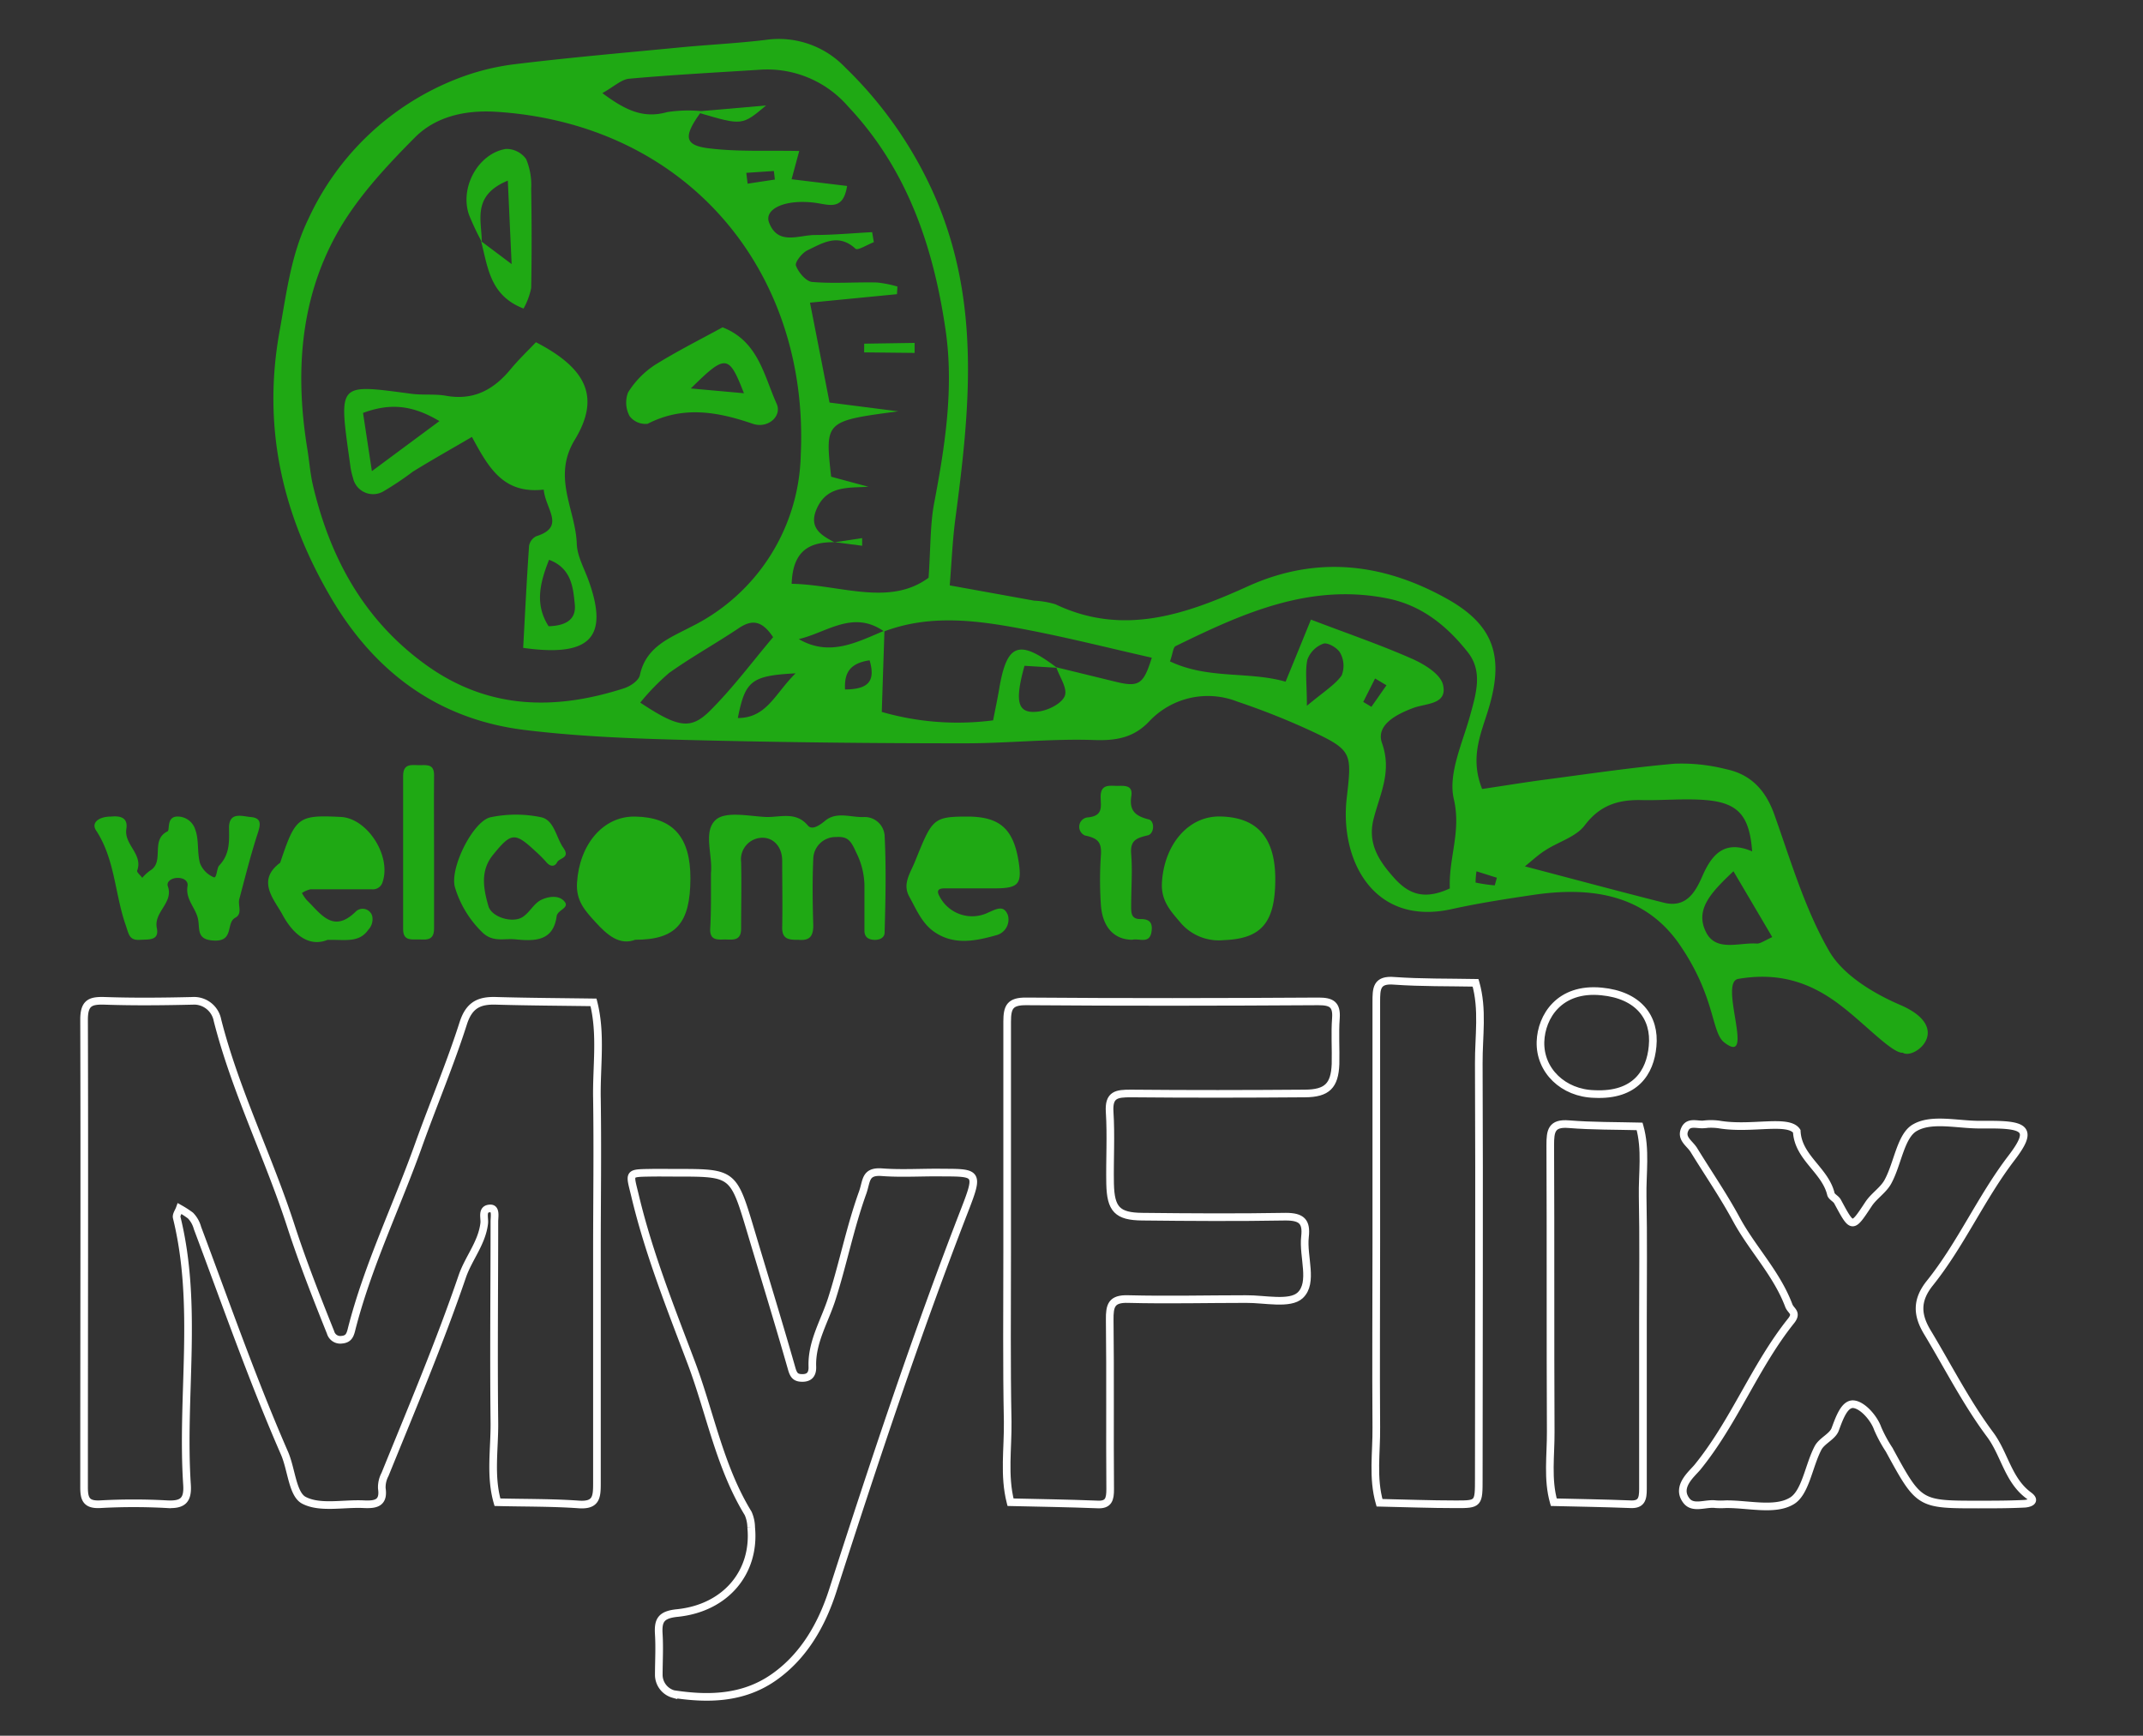 <svg id="Layer_1" data-name="Layer 1" xmlns="http://www.w3.org/2000/svg" viewBox="0 0 280.63 227.27">
  <rect x="0" y="0" width="280.63" height="227.27" fill="#333333" stroke="none"/>
  <defs>
    <style>
      .cls-1 {
        fill: transparent;
      }

      .cls-2 {
        fill: #1fa914;
      }

      .cls-3 {
        fill: #ffffff;
        stroke: #ffffff;
        stroke-width: 1;
        stroke-linecap: round;
      }

      .cls-3 {
        fill: none;
        stroke: #ffffff;
        stroke-dasharray: 454.031;
        animation: draw_yFlix 20s forwards linear infinite;
      }

      @keyframes draw_yFlix {
        0% {
          stroke-dashoffset: 454; 
          fill: #ffffff;
          stroke: #c1cbbd;
          fill-opacity: 0;
          stroke-dasharray: 454;
        }
        10% {
          stroke: #ffffff;
        }
        25% {
          stroke-dashoffset: 0;
          fill: #ffffff;
          fill-opacity: 0;
          stroke-dasharray: 454; 
        }
        30% {
          stroke-dashoffset: 0;
          fill: #ffffff;
          fill-opacity: 1;
          stroke-dasharray: 454;
        }
        95% {
          stroke-dashoffset: 0;
          fill: #ffffff;
          stroke: #ffffff;
          fill-opacity: 1;
          stroke-dasharray: 454;
        }
        100% {
          stroke-dashoffset: 0;
          fill: #c1cbbd;
          stroke: #c1cbbd;
          stroke-dasharray: 454;
        }
      }
    </style>
  </defs>
  <g>
    <path class="cls-1" d="M28.15,172.84v23.81c-2,.78-4.27.28-6.41.36s-4.41,0-6.82,0V131.17c4.37,0,9,0,13.6,0,2.08,0,3,.92,3.71,2.9,3.71,10.53,7.3,21.1,11.75,31.38a50,50,0,0,1,3.08,9.47c.15.71,1.08.73,1.71.59a1.34,1.34,0,0,0,.85-.84c2.15-9.34,6.68-17.84,9.5-27,1.46-4.73,3.54-9.26,5.31-13.9a3.61,3.61,0,0,1,3.94-2.66c4.42.14,8.84,0,13.4,0v65.59H68.91c.15.13,0,0-.17-.15a1,1,0,0,1-.26-.55c0-12.51,0-25,0-38.59A87.09,87.09,0,0,0,62,172.4c-2.4,7.08-5.47,13.87-7.94,20.9a21,21,0,0,0-.57,3.19c-.29.15-.66.52-1,.51-3.09-.07-6.17-.21-9.25-.34-1.45-3.65-2.94-7.28-4.33-11-3.17-8.31-6.28-16.64-9.42-25-2.78-.74-2,1.48-2,2.63C27.69,166.53,26.69,169.77,28.15,172.84Z"/>
    <path class="cls-1" d="M135.8,195.46V130.05h42.88c0,2.4.06,5,0,7.63-.08,3.28-1,4.21-4.3,4.24-7.39.06-14.78,0-22.16,0h-3.1c0,4.14-.05,8.11,0,12.08.05,2.91,1,4,3.83,4,6,.08,12.09,0,18.14,0h3.38v10.49h-25c-.71,9,0,17.88-.42,26.91Z"/>
    <path class="cls-1" d="M86.26,130.41h6.46c7.34,0,7.58,0,9.28,6.74,1.57,6.28,3.7,12.37,5.4,18.59.27,1,.42,1.63,1.56,1.56,1.29-.08,1.21-1,1.17-1.9-.17-3.31,1.91-6,2.67-9,1.17-4.65,2.43-9.25,3.94-13.81.48-1.45.49-2.3,2.3-2.25,4,.13,8,0,12.38,0-4.92,14.83-10.64,29.17-14.9,44-1.43,5-3.72,9.65-5.29,14.61a14.89,14.89,0,0,1-7.14,8.28,17.91,17.91,0,0,1-11.37,1.65A3,3,0,0,1,90,195.83c0-2.43,0-4.85,0-7.47,5.41.07,9.27-1.85,11.45-6.8,1-2.19,1.26-4.59.3-6.29-3.63-6.41-4.76-13.69-7.61-20.37C91,147.48,88.62,139.71,86,132.08,85.85,131.74,86.1,131.26,86.26,130.41Z"/>
    <path class="cls-1" d="M184.16,196.79V128.72h12.7c.94,5.47,1.24,47.13.43,68.07Z"/>
    <path class="cls-1" d="M218.77,196.9H207.39c-.62-6.54-.67-42-.06-49.47h11.44Z"/>
    <path class="cls-1" d="M213.16,143.27c-4.21.07-7.38-2.57-7.6-6.32-.24-4.27,2.75-7.12,7.46-7.13,3.5,0,7.37,3.54,7.33,6.72C220.3,140.5,217.43,143.19,213.16,143.27Z"/>
    <path class="cls-1" d="M28.15,172.84a1,1,0,0,1-1.32-1c0-4.95,0-9.91,0-15.08,2.19.87,2.95,2.13,2.69,4-1.25-.1-1.34.74-1.34,1.66C28.14,165.88,28.15,169.36,28.15,172.84Z"/>
    <path class="cls-1" d="M268.6,147.82c.36,3.58-2.55,5.83-4.2,8.14-3,4.13-4.8,9-8.25,12.77-1.58,1.74-1.3,3.76.17,5.92,2.92,4.31,5.13,9.13,8.23,13.3,2,2.73,2.38,6.49,6.81,9.08h-8.44c-7.75,0-7.6-.09-11.75-7.14-1.22-2.09-1.51-5.74-3.71-6-3.26-.47-3.34,3.89-5.3,5.79-1.8,1.74-2.36,4.75-3.46,7.2-3.1.06-6.21.14-9.31.19-1.53,0-3.06,0-4.78,0-.28-4.24,3.07-6.46,4.67-9.43,2.48-4.62,5.67-8.84,8.54-13.24a5.61,5.61,0,0,0,0-4.24c-4.09-6.59-8.19-13.16-12.36-19.69-.46-.72-1.34-1.25-1-2.24s1.32-.9,2.17-.89,1.79,0,2.68,0l9.35.1a82.56,82.56,0,0,0,4.83,8.7c1.06,1.51,1.1,3.81,3.3,4.49,1.92-1.37,2.51-3.83,4.06-5.65,1.8-2.14,2.67-5.06,3.94-7.64,3.35,0,6.71-.06,10.06,0C266.06,147.36,267.44,146.82,268.6,147.82Z"/>
    <g>
      <path class="cls-2" d="M194.09,103.31c3-.45,5.58-.87,8.19-1.22,5.65-.74,11.3-1.59,17-2.09a23.66,23.66,0,0,1,6.77.72c3.22.67,5.17,2.75,6.3,5.93,2.16,6.06,4,12.37,7.18,17.88,1.79,3.11,5.71,5.49,9.18,7,7.27,3.06,1.94,7.31.46,6.31-1.29.15-4.86-3.66-7.89-6-3.94-3.1-8.11-4.6-13.63-3.67-2.66.38,2.25,11.42-1.77,8.39-1.86-1.28-1.11-6-6.11-13.13-4.58-6.4-11.59-7.35-19-6.25-3.57.53-7.15,1.08-10.68,1.86-10.23,2.26-14.65-6.42-13.74-14.49.66-5.81.79-6.27-4.31-8.68a95.15,95.15,0,0,0-10-4,10.53,10.53,0,0,0-11.58,2.62c-2,2.09-4.26,2.51-7.16,2.41-5.67-.2-11.37.44-17.06.43-12,0-23.93-.13-35.89-.43-7.2-.18-14.44-.44-21.58-1.31-11.31-1.37-19.65-7.51-25.4-17.28C37,67.47,34.32,56,36.61,43.37c.92-5.07,1.5-10.06,3.8-14.76A35.7,35.7,0,0,1,59.79,10.34,31.18,31.18,0,0,1,67.46,8.4c7.15-.87,14.32-1.49,21.48-2.18,3.78-.37,7.59-.54,11.35-1a12,12,0,0,1,10.4,3.62,53.16,53.16,0,0,1,11.64,16.66c6.18,14,4.66,28.19,2.76,42.55-.36,2.76-.47,5.55-.72,8.6l11.06,2a11.47,11.47,0,0,1,2.8.48c8.86,4.22,17.07,1.31,25.14-2.34,9-4.09,17.7-3.07,26.07,1.59,6.17,3.43,7.56,7.56,5.5,14.39C194,95.94,192.41,99.12,194.09,103.31ZM138.32,87.37l7.7,1.88c3.12.77,3.72.38,4.81-3.13-5.31-1.2-10.61-2.54-16-3.59-6.34-1.23-12.72-2.23-19.06.15-4.08-2.87-7.5.16-11.17,1,4.06,2.36,7.61.4,11.22-1.1-.11,3.32-.22,6.65-.35,10.64a35.94,35.94,0,0,0,14.58,1.1c.3-1.54.57-2.8.79-4.08,1-6,2.57-6.6,7.57-2.8l-4.25-.26c-1.33,4.77-.9,6.3,1.73,6,1.28-.12,3.07-1,3.52-2S138.76,88.67,138.32,87.37ZM109.36,71c-3.26-.06-5.54,1-5.69,5.44,6.39.13,12.8,3,17.93-.79.28-4.06.2-7,.74-9.83,1.43-7.5,2.59-15.06,1.48-22.65-1.59-10.84-5-21-12.77-29.24A14,14,0,0,0,99.36,9.14c-5.68.36-11.36.66-17,1.17-1,.1-2,1.06-3.48,1.88,3,2.24,5.36,3.37,8.48,2.49a17.93,17.93,0,0,1,4.47-.13l-.17.31c-2.16,3-2,4.14,1,4.54,3.86.5,7.82.28,12,.37l-1,3.7,7.27.88c-.54,3.39-2.44,2.4-4.37,2.18-3.86-.45-6.51.87-5.85,2.61,1.14,3,3.81,1.67,5.94,1.63,2.52,0,5-.24,7.56-.37l.22,1.31c-.83.31-2.11,1.13-2.4.86-2.24-2.08-4.3-.75-6.3.21-.71.34-1.67,1.58-1.5,2,.33.89,1.32,2.07,2.13,2.14,2.81.24,5.65,0,8.49.07a14.84,14.84,0,0,1,2.67.53l-.06,1-11.39,1.11c.9,4.57,1.69,8.6,2.56,13.08l9,1.15c-9.6,1.27-9.6,1.27-8.79,8.56l4.88,1.32c-2.81.15-5.51-.14-6.82,3-1,2.42.7,3.4,2.45,4.3ZM40.28,59c.23,1.5.35,3,.69,4.5C43.2,73,47.61,81.13,55.7,87s16.83,6.08,26,3.13c.82-.26,1.95-1,2.1-1.75.8-3.75,4-4.88,6.76-6.34a25.73,25.73,0,0,0,14.3-22.47c1.14-24.19-15-43.41-40-44.94C60.75,14.4,57,15.32,54.33,18c-3.84,3.87-7.69,8-10.3,12.74C39.2,39.51,38.65,49.2,40.28,59Zm149.58,57.35c-.18-4,1.52-7.46.52-11.72-.78-3.32,1.15-7.35,2.15-11,.78-2.83,1.65-5.71-.29-8.19-2.73-3.46-6.06-6.21-10.64-7.1-10.16-2-18.94,2-27.65,6.26-.34.17-.37,1-.74,2,5,2.38,10.3,1.27,15.14,2.66,1.3-3.17,2.34-5.71,3.32-8.13,4.85,1.85,9.12,3.31,13.24,5.13,1.6.71,3.74,2,4.06,3.43.59,2.56-2.17,2.38-3.87,3-2.18.81-5,2.23-4.11,4.65,1.31,3.74-.3,6.66-1.12,9.9s.74,5.53,2.68,7.7S186.52,117.87,189.86,116.33Zm39.59-4.85c-.35-4.7-1.82-6.38-6.08-6.74-2.81-.23-5.66.07-8.49,0-3-.05-5.37.68-7.35,3.3-1.14,1.52-3.42,2.15-5.14,3.26-1,.63-1.82,1.42-2.7,2.12,6.36,1.67,12.27,3.26,18.2,4.76,3,.75,4.19-1.54,5.06-3.53C224.27,111.65,226,110,229.45,111.48ZM83.84,92c5,3.31,6.63,3.59,9.2,1,3-3,5.55-6.44,8.2-9.57-1.52-2.29-2.85-2.31-4.6-1.11-3,2-6.12,3.73-9,5.78A30,30,0,0,0,83.84,92ZM227,114.08c-2.92,2.77-5.1,5-3.58,8,1.32,2.59,4.35,1.3,6.66,1.47.47,0,1-.39,2-.85Zm-55.9-21.63c2.27-1.9,3.7-2.76,4.59-4a3.45,3.45,0,0,0-.18-2.94c-.34-.66-1.64-1.42-2.21-1.23a3.51,3.51,0,0,0-2.1,2.11C170.89,87.88,171.14,89.51,171.14,92.45Zm-67-4.28c-5.74.31-6.52,1-7.48,5.85C100.42,94,101.44,90.87,104.18,88.17Zm9.7-1.7c-2.42.39-3.26,1.53-3.14,3.81C113.69,90.25,114.68,89.23,113.88,86.47ZM97.73,22.63l.17,1.42,3.57-.54-.13-1.12Zm83.83,67.1-1.49-.89-1.55,3.07,1.07.64Zm14.18,26.2.28-1-2.67-.84a9.74,9.74,0,0,0-.12,1.47A21,21,0,0,0,195.74,115.93Z"/>
      <path class="cls-2" d="M71.2,64.11c-5.28.59-7.19-2.82-9.4-6.9-2.68,1.57-5.23,3-7.74,4.55a40,40,0,0,1-3.77,2.53,2.69,2.69,0,0,1-4.07-1.74,9.18,9.18,0,0,1-.36-1.67c-1.51-10.88-1.78-10.61,8-9.32,1.5.2,3.06,0,4.54.26,3.62.65,6.25-.79,8.47-3.48,1.06-1.28,2.27-2.43,3.31-3.53,6.68,3.45,8.45,7.22,5.09,12.77-3,4.92.11,9.12.26,13.64.06,1.63,1,3.25,1.57,4.86,2.63,7.35.23,10-8.59,8.75.24-4.39.46-8.87.77-13.34a1.74,1.74,0,0,1,.93-1.27C74.12,69,71.44,66.7,71.2,64.11ZM48.7,61.69l8.84-6.55c-3.53-2.11-6.45-2.39-10-1.07ZM71.84,82c2.09-.06,3.64-.77,3.43-2.85s-.37-4.74-3.37-5.85C70.63,76.48,70.06,79.21,71.84,82Z"/>
      <path class="cls-2" d="M94.62,42.86c4.68,1.82,5.41,6.29,7.08,10,.74,1.64-1.15,3.3-3.12,2.63-4.64-1.59-9.13-2.38-13.77,0a2.6,2.6,0,0,1-2.36-1,3.72,3.72,0,0,1-.21-3.09,11.62,11.62,0,0,1,3.53-3.62C88.63,46,91.69,44.46,94.62,42.86Zm-4.2,8,7,.63C95.43,46.39,95.05,46.33,90.42,50.91Z"/>
      <path class="cls-2" d="M63.09,31.67a33.85,33.85,0,0,1-1.68-3.56c-1.22-3.56,1.19-8,4.83-8.61a3.19,3.19,0,0,1,2.66,1.33,8.85,8.85,0,0,1,.66,3.87c.07,4.34.08,8.68,0,13a9.19,9.19,0,0,1-1,2.7C64.15,38.7,63.89,35,63,31.58l4,3c-.19-4.1-.33-7.18-.5-10.93C61.75,25.61,63.09,28.89,63.09,31.67Z"/>
      <path class="cls-2" d="M113.17,45l6.6-.1v1.31l-6.61-.07Z"/>
      <path class="cls-2" d="M91.8,14.55l8.52-.74c-3.13,2.63-3.13,2.63-8.69,1Z"/>
      <path class="cls-2" d="M109.31,71l3.59-.54,0,1L109.36,71Z"/>
    </g>
    <g>
      <path class="cls-3" d="M78.17,164c0,10.07,0,20.15,0,30.22,0,1.79-.07,2.94-2.4,2.77-3.53-.25-7.09-.2-10.63-.29-1-3.48-.35-7-.4-10.56-.1-8.73,0-17.46,0-26.19,0-.63.23-1.71-.5-1.72-1.23,0-.75,1.19-.83,1.94-.29,2.55-2,4.5-2.85,6.89-3,8.79-6.64,17.38-10.14,26a3.57,3.57,0,0,0-.42,1.83c.3,2-.88,2.14-2.39,2.07-2.65-.13-5.71.59-7.82-.52-1.49-.79-1.61-4-2.52-6.13-4.23-9.68-7.7-19.65-11.41-29.52a3.7,3.7,0,0,0-.92-1.63,13,13,0,0,0-1.41-.91c-.14.39-.47.83-.39,1.17,2.85,11.59.58,23.37,1.35,35,.14,2.13-.66,2.64-2.63,2.54a79.27,79.27,0,0,0-8.72,0c-1.94.11-2.14-.78-2.13-2.36,0-20.37.06-40.74,0-61.1,0-2.24.87-2.51,2.74-2.45,3.8.13,7.6.09,11.41,0a3.13,3.13,0,0,1,3.32,2.55c2.36,9.27,6.67,17.85,9.61,26.92,1.52,4.68,3.35,9.34,5.2,13.95a1.32,1.32,0,0,0,1.47.95c.79-.07,1.05-.47,1.24-1.21,2.13-8.47,6-16.33,8.9-24.51,1.89-5.25,4.07-10.41,5.77-15.73.79-2.45,2.16-3,4.37-2.92,4.23.12,8.45.14,12.68.2,1.06,4.15.37,8.37.45,12.56C78.27,150.61,78.17,157.33,78.17,164Z"/>
      <path class="cls-3" d="M131.89,164c0-10.07,0-20.14,0-30.21,0-1.93.36-2.69,2.51-2.67,12.75.1,25.5.08,38.25,0,1.68,0,2.42.38,2.29,2.2-.15,2,0,4-.05,6-.11,2.84-1.1,3.84-4,3.86-7.61.06-15.21.07-22.82,0-1.82,0-2.91.12-2.76,2.41.2,3.12,0,6.27.06,9.4.07,3.35.95,4.29,4.21,4.32,6.26.07,12.53.11,18.79,0,2.1,0,2.75.66,2.52,2.64-.29,2.62,1.14,6-.63,7.66-1.34,1.25-4.64.47-7.06.49-5.15,0-10.3.13-15.44,0-2.24-.08-2.46.87-2.44,2.74.09,7.38,0,14.77.06,22.15,0,1.31-.18,2.11-1.75,2-3.76-.15-7.53-.2-11.3-.29-.9-3.49-.32-7.05-.37-10.57C131.81,178.77,131.89,171.38,131.89,164Z"/>
      <path class="cls-3" d="M88.52,153.56c7.51,0,7.51,0,9.79,7.61,1.79,6,3.62,11.93,5.33,17.92.21.75.4,1.23,1.11,1.32,1,.11,1.67-.24,1.63-1.44-.12-3.28,1.64-6,2.58-9,1.45-4.55,2.37-9.26,4-13.79.56-1.55.28-2.86,2.54-2.69,2.67.2,5.36,0,8.05.05,4.48,0,4.64.09,2.8,4.84-6.37,16.42-11.9,33.13-17.3,49.89-1.47,4.57-3.88,8.73-7.86,11.45s-8.51,2.79-13,2.1a2.63,2.63,0,0,1-1.92-2.45c0-1.79.11-3.59,0-5.37s.23-2.57,2.42-2.79c6.36-.65,10.25-5.37,9.68-11.21a4.67,4.67,0,0,0-.4-1.84C94.23,192.05,93,185,90.52,178.42c-2.7-7.15-5.56-14.31-7.35-21.81-.73-3.05-1-3,2-3.05C86.28,153.54,87.4,153.56,88.52,153.56Z"/>
      <path class="cls-3" d="M259.07,197c-7.77,0-7.77,0-11.69-7.19a18,18,0,0,1-1.49-2.75c-.46-1.33-1.93-3.05-3.14-3.19s-1.89,1.84-2.43,3.29c-.35.95-1.74,1.48-2.24,2.43-1.25,2.37-1.65,6-3.54,7-2.2,1.25-5.63.34-8.53.37a10,10,0,0,1-1.34,0c-1.29-.18-2.93.67-3.81-.44-1.45-1.83.7-3.52,1.43-4.41,4.83-5.94,7.51-13.22,12.25-19.15.87-1.09,0-1.27-.29-2-1.58-4.22-4.78-7.44-6.86-11.28-1.7-3.15-3.71-6.06-5.57-9.09-.55-.9-1.79-1.51-1.17-2.77.48-1,1.57-.53,2.41-.59a8,8,0,0,1,2,0c4.22.74,9.14-.76,10.23.89.16,3.46,3.72,5.08,4.47,8.23.09.37.68.6.88,1,1.94,3.59,1.89,3.57,4.07.28.72-1.08,2-1.85,2.57-3,1.26-2.37,1.64-6,3.53-7,2.21-1.25,5.64-.34,8.54-.37h1.34c4.79,0,5.45.78,2.72,4.36-4,5.23-6.61,11.3-10.7,16.4-1.82,2.28-1.65,4.22-.3,6.45,2.7,4.48,5.08,9.19,8.19,13.36,1.92,2.57,2.35,6,5.09,8,1.11.83-.19,1.05-.59,1.07C263.1,197,261.08,197,259.07,197Z"/>
      <path class="cls-3" d="M180.23,162.74c0-10.51,0-21,0-31.52,0-1.77,0-3,2.37-2.79,3.53.25,7.09.19,10.63.26,1,3.48.4,7,.42,10.55.08,18.11,0,36.22,0,54.33,0,3.35,0,3.41-3,3.4-3.32,0-6.64-.13-10-.2-.94-3.26-.38-6.59-.42-9.88C180.17,178.84,180.23,170.79,180.23,162.74Z"/>
      <path class="cls-3" d="M215.15,172.84c0,7.37,0,14.75,0,22.12,0,1.3-.17,2.11-1.74,2-3.31-.13-6.63-.18-9.94-.26-.86-3-.38-6.15-.4-9.22-.06-12.51,0-25-.06-37.54,0-1.84.15-2.93,2.43-2.74,3.08.25,6.18.21,9.27.29.86,3,.34,6.14.4,9.21C215.22,162.11,215.15,167.47,215.15,172.84Z"/>
      <path class="cls-3" d="M208.8,143.25c-4.09-.1-7.19-3.08-7.07-6.86.11-3.25,2.45-7.12,8-6.57,4.79.46,7.06,3.37,6.68,7.18C216.1,140.4,214.17,143.51,208.8,143.25Z"/>
    </g>
    <g>
      <path class="cls-2" d="M93.1,115c0-.23,0-.45,0-.67.25-2.39-1.07-5.48.65-7,1.3-1.12,4.24-.48,6.44-.36,1.88.1,4-.8,5.6,1.12.55.65,1.51,0,2.25-.61,1.53-1.28,3.42-.41,5.13-.5a2.62,2.62,0,0,1,2.67,2.39c.22,4.24.12,8.5,0,12.75,0,.66-.66,1-1.44.94s-1.2-.43-1.2-1.21c0-2,0-4,0-6a10,10,0,0,0-1.09-4.25c-.68-1.51-1.08-2.1-2.61-2a2.92,2.92,0,0,0-3,2.86c-.13,2.9-.09,5.82,0,8.72,0,1.45-.5,2-1.92,1.88-1.17,0-2.19,0-2.15-1.64.06-2.9,0-5.81,0-8.72,0-1.79-1.13-3.1-2.76-3a2.83,2.83,0,0,0-2.62,3.17c.07,2.91,0,5.82,0,8.72,0,1.79-1.29,1.39-2.32,1.43s-1.76-.05-1.73-1.36C93.13,119.45,93.1,117.21,93.1,115Z"/>
      <path class="cls-2" d="M14.55,106.92c1-.09,2.24,0,2,1.6-.35,2.07,2.22,3.31,1.41,5.48-.07.21.44.62.67.94a6,6,0,0,1,1-.93c2-1.15,0-4,2.3-5.15.34-.17-.13-1.73,1.09-1.93a2.41,2.41,0,0,1,2.55,1.7c.51,1.36.22,3,.63,4.43A3.31,3.31,0,0,0,28,114.87c.39.15.39-1.22.7-1.54,1.37-1.42,1.33-3.1,1.29-4.84-.05-2.28,1.73-1.6,2.83-1.51,1.61.13,1.24,1.18.86,2.35-.89,2.76-1.59,5.58-2.34,8.39-.22.81.46,1.91-.52,2.44-1.26.67-.14,3.07-2.7,3s-1.86-1.61-2.23-3-1.62-2.46-1.33-4.15c.11-.63-.48-1.07-1.31-1.06s-1.47.52-1.27,1.09c.77,2.2-1.88,3.36-1.44,5.49.34,1.66-1.07,1.46-2.16,1.53-1.47.11-1.5-.72-1.91-1.9-1.44-4.1-1.4-8.64-3.89-12.43C11.93,107.76,12.88,106.92,14.55,106.92Z"/>
      <path class="cls-2" d="M42.88,123.07c-2.68,1.08-4.74-1.14-5.91-3.34-1-1.87-3.47-4.42-.28-6.76,2-6,2.34-6.28,7.93-6,3.43.15,6.62,5,5.5,8.47a1.33,1.33,0,0,1-1.46,1c-2.66,0-5.33,0-8,0a3.42,3.42,0,0,0-1.12.49,5.06,5.06,0,0,0,.63.93c1.85,1.79,3.46,4.46,6.47,1.45a1.3,1.3,0,0,1,2.1.63,2,2,0,0,1-.49,1.78C47,123.52,45.18,123,42.88,123.07Z"/>
      <path class="cls-2" d="M126.63,106.92c4.27,0,6.07,1.57,6.76,5.89.45,2.89,0,3.47-2.88,3.51-2.22,0-4.44,0-6.67,0-.52,0-1.38,0-.83,1a4.8,4.8,0,0,0,6.42,2.16c1.15-.51,2.06-1,2.57.4a2.12,2.12,0,0,1-1.55,2.58c-2.67.75-5.49,1.34-8.06-.41-1.65-1.12-2.38-2.95-3.31-4.63s.09-3,.75-4.64C122.07,107.26,122.14,106.93,126.63,106.92Z"/>
      <path class="cls-2" d="M83.19,123.05c-2.06.78-3.66-.6-5.25-2.35-1.36-1.49-2.52-2.76-2.38-5.11.31-5,3.4-8.73,7.58-8.67,5,.08,7.29,2.69,7.27,8.12C90.39,120.87,88.56,123.05,83.19,123.05Z"/>
      <path class="cls-2" d="M167,115.1c0,5.8-1.88,7.82-6.76,8a6.58,6.58,0,0,1-5.77-2.43c-1.32-1.54-2.45-2.83-2.31-5.14.3-4.93,3.44-8.7,7.62-8.62C164.64,107,167,109.69,167,115.1Z"/>
      <path class="cls-2" d="M67.5,123c-1.43-.16-2.91.43-4.3-.88a13.71,13.71,0,0,1-3.6-5.86c-.81-2.47,2.35-8.78,4.65-9.25a16.22,16.22,0,0,1,6.62,0c1.71.38,1.94,2.63,2.9,4s-.52,1.3-.82,1.9-.89.59-1.39,0a15.75,15.75,0,0,0-1.41-1.42c-2.74-2.55-3.19-2.5-5.57.42-1.74,2.12-1.26,4.49-.62,6.74.42,1.45,3.15,2.27,4.47,1.43.92-.58,1.48-1.78,2.42-2.24s2.3-.68,3.05.18-.85,1.1-1,1.92C72.46,123.28,70,123.24,67.5,123Z"/>
      <path class="cls-2" d="M148.29,123.05c-2.34,0-3.88-1.58-4.12-4.46a48.18,48.18,0,0,1,0-6.69c.09-1.63-.41-2.15-2.09-2.5a1.24,1.24,0,0,1,.26-2.36c2.2-.16,1.8-1.45,1.79-2.71,0-1.78,1.29-1.4,2.31-1.43s1.91,0,1.71,1.33c-.29,1.87.47,2.61,2.27,3.06.82.2.76,1.88-.12,2.09-1.47.35-2.32.64-2.17,2.43.18,2.21,0,4.45,0,6.68,0,.89-.09,1.87,1.2,1.85s1.61.57,1.47,1.6C150.58,123.68,149.15,122.83,148.29,123.05Z"/>
      <path class="cls-2" d="M56.84,111.6c0,3.34,0,6.68,0,10,0,1.79-1.31,1.37-2.32,1.41s-1.73-.05-1.73-1.35c0-6.69,0-13.38,0-20.07,0-1.79,1.31-1.36,2.33-1.4s1.74,0,1.72,1.35C56.81,104.91,56.84,108.25,56.84,111.6Z"/>
    </g>
  </g>
</svg>
